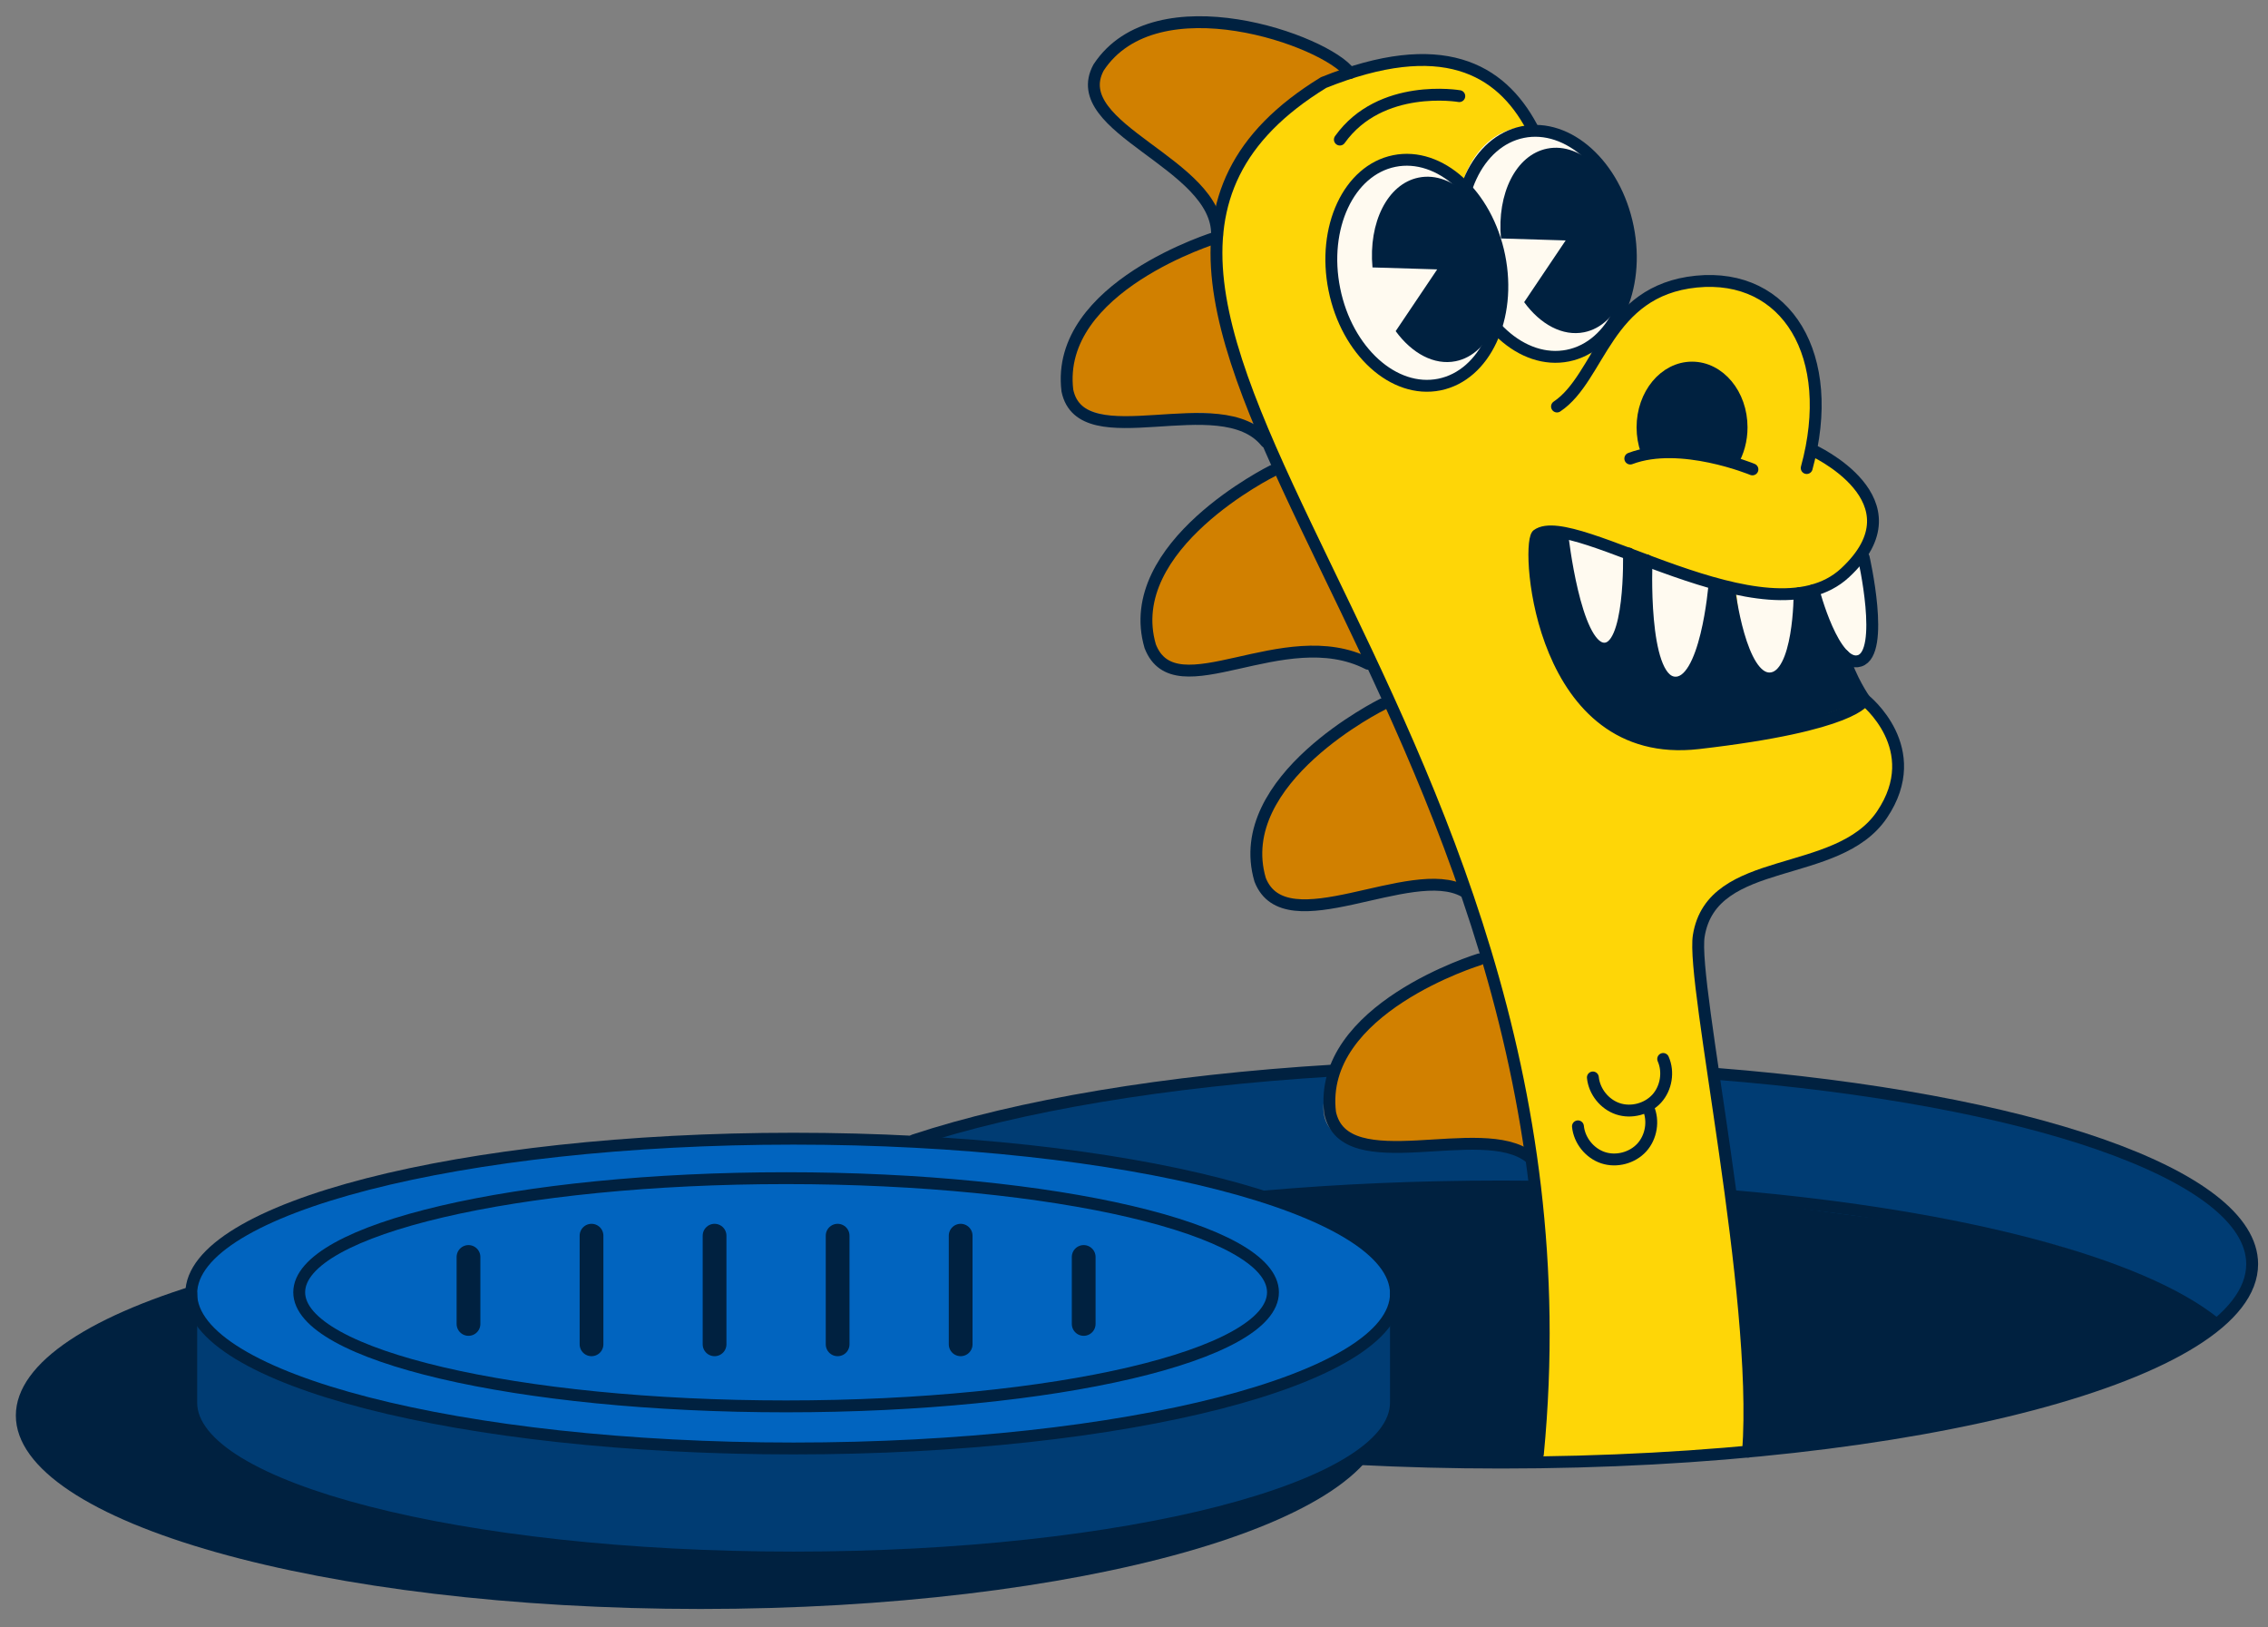 <?xml version="1.0" encoding="UTF-8"?>
<svg id="Layer_1" xmlns="http://www.w3.org/2000/svg" xmlns:xlink="http://www.w3.org/1999/xlink" version="1.1" viewBox="0 0 191 137">
  <rect x="0" y="0" width="191" height="137" fill="#808080" stroke="none"/>
  <!-- Generator: Adobe Illustrator 29.8.1, SVG Export Plug-In . SVG Version: 2.1.1 Build 2)  -->
  <defs>
    <style>
      .st0, .st1, .st2, .st3 {
        fill: none;
      }

      .st1 {
        stroke-width: 2px;
      }

      .st1, .st2 {
        stroke-linecap: round;
        stroke-linejoin: round;
      }

      .st1, .st2, .st3 {
        stroke: #002140;
      }

      .st4 {
        fill: #fffaf0;
      }

      .st5 {
        fill: #0164bf;
      }

      .st6 {
        fill: #002140;
      }

      .st7 {
        fill: #003c73;
      }

      .st8 {
        fill: #d18000;
      }

      .st9 {
        fill: #fed607;
      }

      .st2, .st3 {
        stroke-width: 1px;
      }

      .st3 {
        stroke-miterlimit: 10;
      }

      .st10 {
        clip-path: url(#clippath);
      }
    </style>
    <clipPath id="clippath">
      <rect class="st0" x=".5" y=".5" width="190" height="136"/>
    </clipPath>
  </defs>
  <g class="st10">
    <g>
      <path class="st9" d="M129.322,123.205s2.818-21.983-5.256-45.144c-1.922-5.57-5.646-16.034-7.968-20.98-5.518-9.076-16.371-33.653-13.288-39.818,4.343-8.687,8.001-10.285,11.656-11.201,3.654-.916,7.312-1.371,8.687-.685,1.371.685,5.029,2.514,5.487,5.487l5.487,19.43s4.344-7.313,10.058-6.627c5.714.685,9.827,5.714,8.456,14.629,0,0,5.256,2.287,5.029,5.029-.227,2.742-2.07,5.601-4.113,6.173l2.973,9.372s3.427,2.287,3.2,5.715c-.227,3.427-1.602,6.173-5.942,7.543-4.343,1.371-11.201,2.514-10.743,8.914.32,4.495,4.781,35.509,4.181,41.182"/>
      <path class="st6" d="M58.999,135.467c-31.847,0-57.664-7.292-57.664-16.286s25.817-16.285,57.664-16.285,57.664,7.291,57.664,16.285-25.817,16.286-57.664,16.286Z"/>
      <path class="st6" d="M129.322,123.205l-14.284-.458,2.4-3.428v-11.887s-2.514-4.915-10.857-6.627c0,0,18.401-1.143,22.972-.799,0,0,.571,18.972-.228,23.199h-.003Z"/>
      <path class="st6" d="M147.381,122.061s0-15.658-1.371-21.142h1.602s29.144,2.056,39.084,10.743c0,0-13.943,9.828-39.315,10.399Z"/>
      <path class="st6" d="M131.303,45.146s1.98,9.372,3.658,9.372,2.287-5.332,2.287-7.847l1.522.686s-.458,9.827,1.981,9.982c2.439.152,3.658-6.173,3.582-8.305l1.295.61s1.678,7.847,3.428,7.543c1.753-.303,2.741-5.256,2.514-7.237h1.144l4.192,8.99s-10.134,4.343-16.837,3.582c-6.707-.761-8.914-5.79-9.448-7.771-.534-1.981-2.363-9.676-.837-9.827,1.526-.152,1.522.227,1.522.227l-.003-.007Z"/>
      <path class="st8" d="M113.78,5.717s-10.63,3.658-11.201,13.372c0,0-1.258-3.999-3.2-5.029-1.943-1.03-8.687-5.487-6.858-9.028,1.829-3.541,12.114-5.942,21.256.685h.003Z"/>
      <path class="st8" d="M102.237,19.66s2.288,14.171,4.23,16.23c0,0-3.771-1.143-5.37-1.143s-9.713,1.602-10.97-1.715c-1.257-3.314,2.17-10.058,12.114-13.372h-.004Z"/>
      <path class="st8" d="M107.722,39.545l7.312,15.772s-5.029-.799-8.8,0c-3.772.799-8.229,2.287-9.259-.799-1.03-3.086-.686-9.028,10.743-14.973h.004Z"/>
      <path class="st8" d="M116.636,59.088s6.514,14.515,6.858,16.113c0,0-1.715-1.257-6.858-.344-5.143.913-9.827,2.515-10.63-.685-.799-3.2.799-10.285,10.63-15.087v.003Z"/>
      <path class="st8" d="M125.322,80.576s3.772,14.057,3.545,16.571c0,0-2.515-.799-5.029-.799s-10.172.458-11.315-1.485c-1.144-1.943-1.371-9.827,12.799-14.284v-.003Z"/>
      <path class="st4" d="M157.04,46.885s.913,8.839-.458,8.839-4.268-5.639-4.268-5.639l4.722-3.2h.004Z"/>
      <path class="st4" d="M146.221,49.778l5.332.152s.386,6.527-2.246,6.768c-2.632.241-3.09-6.92-3.09-6.92h.004Z"/>
      <path class="st4" d="M138.791,47.646l5.942,1.678s-1.068,7.468-3.582,7.771c-2.515.303-2.363-9.448-2.363-9.448h.003Z"/>
      <path class="st4" d="M131.743,44.447l5.639,2.132s.31,7.444-2.129,7.605c-2.439.162-3.507-9.741-3.507-9.741l-.003.003Z"/>
      <path class="st4" d="M112.351,24.404c-1.339-5.132.622-10.087,4.378-11.067,3.757-.98,7.888,2.386,9.227,7.518,1.339,5.132-.622,10.087-4.379,11.067-3.757.98-7.887-2.386-9.226-7.518Z"/>
      <path class="st4" d="M123.089,21.889c-1.339-5.132.622-10.087,4.379-11.067,3.757-.98,7.887,2.386,9.226,7.518s-.622,10.087-4.379,11.067c-3.756.98-7.887-2.386-9.226-7.518Z"/>
      <path class="st7" d="M186.693,111.659s-8.115-6.744-19.657-8.002c-11.543-1.257-21.029-2.742-21.029-2.742l-1.371-10.516s23.199,1.602,39.543,8.914c10.399,6.059,2.514,12.341,2.514,12.341v.004Z"/>
      <path class="st7" d="M129.553,100.003s-20.116.227-24.115.685c0,0-14.515-4.915-28-4.571,0,0,17.942-5.601,34.972-5.942,0,0-3.545,5.714,2.972,6.173,6.514.458,10.63-1.371,13.485.799l.686,2.856Z"/>
      <path class="st7" d="M117.514,110.822v8.381s-5.18,12.648-53.792,12.038c-47.792-1.229-47.847-13.106-47.847-14.17s.303-6.4.303-6.4c0,0,8.99,12.038,49.373,11.122,40.379-.913,50.437-7.922,51.963-10.971Z"/>
      <path class="st5" d="M66.732,122.402c-28.004,0-50.706-5.935-50.706-13.257s22.702-13.258,50.706-13.258,50.706,5.935,50.706,13.258-22.702,13.257-50.706,13.257Z"/>
      <path class="st6" d="M146.131,38.77s-3.2-.761-7.161-.458c0,0-2.133-7.01,3.961-7.313,5.487.761,3.2,7.771,3.2,7.771Z"/>
      <path class="st2" d="M129.005,10.711c-2.642-4.939-7.599-7.757-17.54-3.761-29.764,18.235,24.184,51.943,18.049,115.47"/>
      <path class="st2" d="M112.374,24.37c-1.05-5.197,1.208-10.038,5.044-10.813s7.796,2.81,8.846,8.007c1.05,5.197-1.209,10.038-5.044,10.813-3.836.775-7.796-2.81-8.846-8.007Z"/>
      <path class="st6" d="M121.03,22.681l-5.446-.165c-.347-3.772,1.258-7.034,3.886-7.564,2.907-.589,5.962,2.397,6.827,6.665.861,4.268-.796,8.205-3.703,8.794-1.819.368-3.696-.665-5.057-2.532l3.497-5.198h-.004Z"/>
      <path class="st2" d="M123.196,21.933c-1.05-5.197,1.209-10.038,5.044-10.813,3.836-.775,7.796,2.81,8.846,8.007,1.05,5.197-1.209,10.038-5.044,10.813-3.836.775-7.796-2.81-8.846-8.007Z"/>
      <path class="st6" d="M131.85,20.242l-5.446-.165c-.348-3.772,1.257-7.034,3.886-7.564,2.907-.589,5.962,2.397,6.827,6.665.861,4.268-.796,8.205-3.703,8.794-1.819.369-3.696-.665-5.057-2.532l3.496-5.198h-.003Z"/>
      <path class="st2" d="M131.123,34.226c3.658-2.439,4.113-9.751,11.732-10.516,7.619-.761,11.887,6.248,9.297,15.697"/>
      <path class="st2" d="M152.61,37.885s9.362,4.223,2.776,10.34c-6.586,6.117-22.892-5.463-25.937-3.179-.913,1.219.303,19.048,13.561,17.526,13.258-1.522,14.019-3.658,14.019-3.658,0,0,5.215,4.106,1.464,9.672-3.751,5.566-14.312,3.262-15.431,10.206-.644,3.992,5.135,30.211,4.154,43.428"/>
      <path class="st2" d="M147.581,39.521s-6.059-2.514-10.285-.913"/>
      <path class="st2" d="M145.893,38.897c.489-.823.775-1.829.775-2.918,0-2.776-1.867-5.029-4.172-5.029s-4.171,2.253-4.171,5.029c0,.696.117,1.357.327,1.956"/>
      <path class="st2" d="M151.553,49.933s.031,7.075-2.484,7.189c-2.514.114-3.427-7.43-3.427-7.43"/>
      <path class="st2" d="M144.381,49.234s-.686,8.57-3.428,8.229c-2.742-.344-2.287-10.285-2.287-10.285"/>
      <path class="st2" d="M137.182,46.606s.227,8.229-2.17,8.001c-2.397-.227-3.427-9.486-3.427-9.486"/>
      <path class="st2" d="M156.953,46.95s1.829,8.002-.344,8.687c-2.17.686-3.886-5.942-3.886-5.942"/>
      <path class="st2" d="M157.029,58.913s-1.198-1.702-1.781-3.744"/>
      <path class="st2" d="M102.461,19.98s-13.64,4.144-12.572,12.903c1.202,5.756,12.906-.386,16.73,4.326"/>
      <path class="st2" d="M107.18,39.635s-12.789,6.3-10.316,14.77c2.122,5.487,11.229-2.156,18.345,1.481"/>
      <path class="st2" d="M116.435,59.292s-12.789,6.3-10.316,14.77c2.122,5.487,12.717-1.526,17.202.996"/>
      <path class="st2" d="M124.585,80.775s-13.64,4.144-12.572,12.903c1.202,5.756,12.796.555,16.816,3.768"/>
      <path class="st2" d="M102.496,19.794c.127-6.066-12.776-8.935-9.979-14.109,4.843-7.375,19.179-2.277,21.156.462"/>
      <path class="st2" d="M122.895,8.093s-6.628-1.144-10.058,3.658"/>
      <path class="st2" d="M140.065,89.159c.482,1.092.258,2.456-.541,3.338-.803.882-2.139,1.233-3.269.858-1.13-.375-1.994-1.454-2.111-2.638"/>
      <path class="st2" d="M138.808,93.275c.482,1.092.258,2.456-.541,3.338-.803.882-2.139,1.233-3.269.858-1.13-.376-1.994-1.454-2.111-2.639"/>
      <path class="st2" d="M112.292,90.134c-14.177.854-26.543,2.966-35.323,5.869"/>
      <path class="st2" d="M114.307,122.836c3.916.2,7.964.307,12.1.307,34.938,0,63.259-7.482,63.259-16.713,0-7.568-19.038-13.961-45.154-16.017"/>
      <path class="st2" d="M66.832,121.954c-28.016,0-50.727-5.839-50.727-13.041s22.711-13.041,50.727-13.041,50.727,5.839,50.727,13.041-22.711,13.041-50.727,13.041Z"/>
      <path class="st3" d="M66.201,118.41c-22.646,0-41.003-4.301-41.003-9.607s18.358-9.607,41.003-9.607,41.003,4.301,41.003,9.607-18.358,9.607-41.003,9.607Z"/>
      <path class="st2" d="M117.559,108.913v9.183c0,7.203-22.713,13.041-50.727,13.041s-50.727-5.838-50.727-13.041v-9.183"/>
      <path class="st2" d="M129.094,99.909c-.892-.01-1.787-.014-2.686-.014-6.972,0-13.678.297-19.947.847"/>
      <path class="st2" d="M186.551,111.411c-6.241-5.046-21.328-9.035-40.421-10.688"/>
      <path class="st1" d="M80.902,104.039v9.145"/>
      <path class="st1" d="M91.263,105.83v5.639"/>
      <path class="st1" d="M39.454,105.83v5.639"/>
      <path class="st1" d="M70.541,104.039v9.145"/>
      <path class="st1" d="M60.177,104.039v9.145"/>
      <path class="st1" d="M49.815,104.039v9.145"/>
    </g>
  </g>
</svg>
